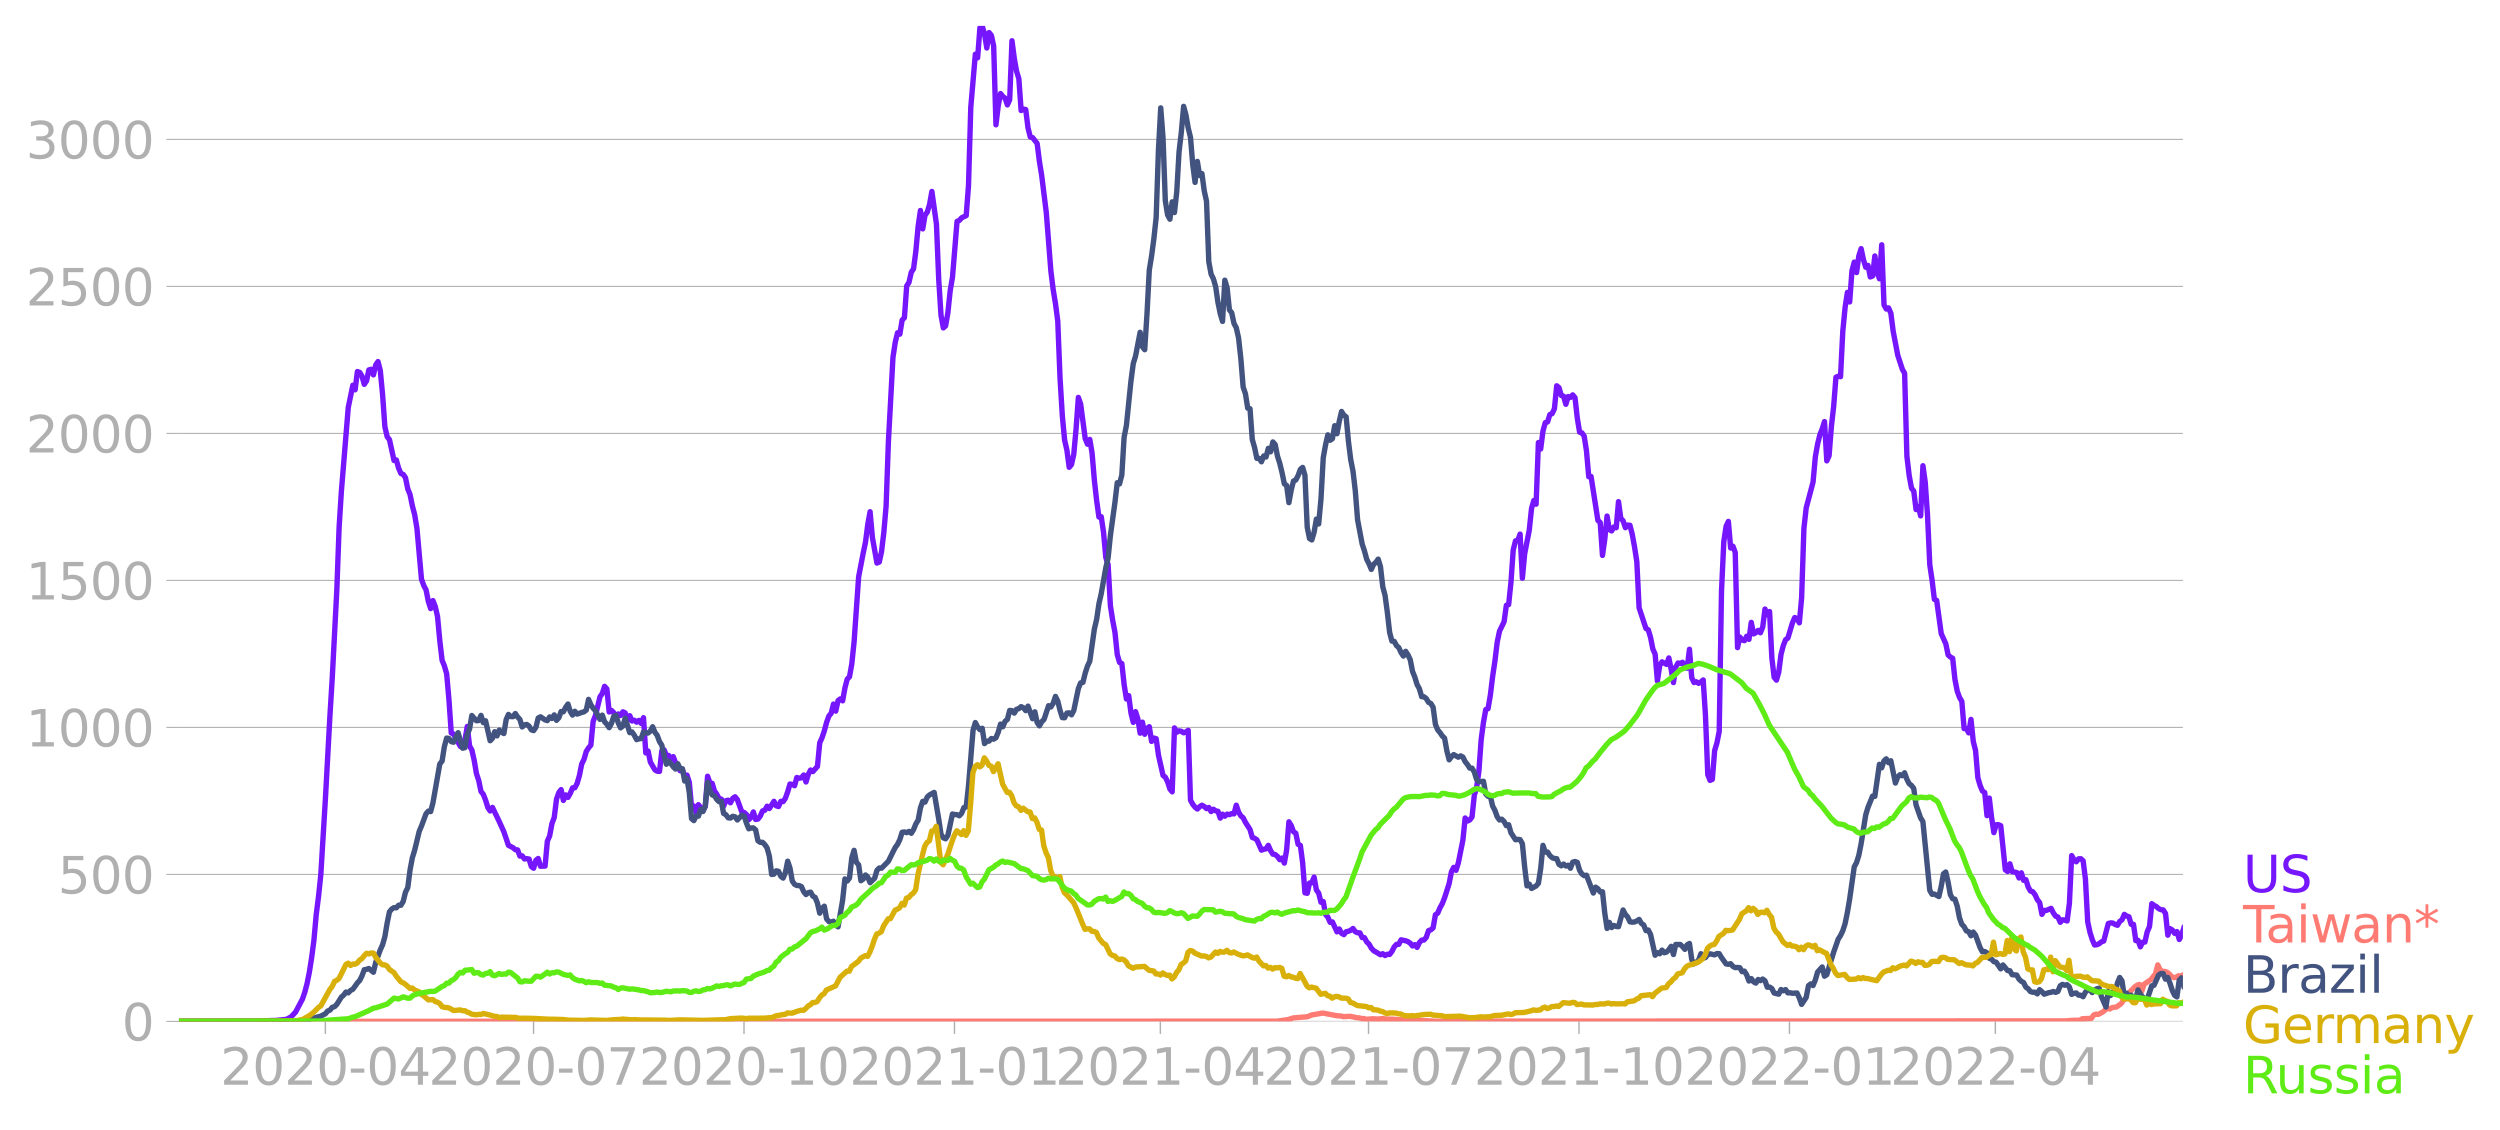 <svg xmlns:xlink="http://www.w3.org/1999/xlink" width="928.157" height="419.389" viewBox="0 0 696.117 314.542" xmlns="http://www.w3.org/2000/svg"><defs><style>*{stroke-linejoin:round;stroke-linecap:butt}</style></defs><g id="figure_1"><path d="M0 314.542h696.117V0H0v314.542z" style="fill:none" id="patch_1"/><g id="axes_1"><path d="M49.83 284.4h558V7.2h-558v277.2z" style="fill:none" id="patch_2"/><g id="matplotlib.axis_1"><g id="xtick_1"><g id="line2d_1"><defs><path id="mb2948bbcef" d="M0 0v3.5" style="stroke:#b0b0b0;stroke-width:.4"/></defs><use xlink:href="#mb2948bbcef" x="90.597" y="284.4" style="fill:#b0b0b0;stroke:#b0b0b0;stroke-width:.4"/></g><g style="fill:#b0b0b0" transform="matrix(.14 0 0 -.14 61.35 302.038)" id="text_1"><defs><path id="DejaVuSans-32" d="M1228 531h2203V0H469v531q359 372 979 998 621 627 780 809 303 340 423 576 121 236 121 464 0 372-261 606-261 235-680 235-297 0-627-103-329-103-704-313v638q381 153 712 231 332 78 607 78 725 0 1156-363 431-362 431-968 0-288-108-546-107-257-392-607-78-91-497-524-418-433-1181-1211z" transform="scale(.016)"/><path id="DejaVuSans-30" d="M2034 4250q-487 0-733-480-245-479-245-1442 0-959 245-1439 246-480 733-480 491 0 736 480 246 480 246 1439 0 963-246 1442-245 480-736 480zm0 500q785 0 1199-621 414-620 414-1801 0-1178-414-1799Q2819-91 2034-91q-784 0-1198 620-414 621-414 1799 0 1181 414 1801 414 621 1198 621z" transform="scale(.016)"/><path id="DejaVuSans-2d" d="M313 2009h1684v-512H313v512z" transform="scale(.016)"/><path id="DejaVuSans-34" d="M2419 4116 825 1625h1594v2491zm-166 550h794V1625h666v-525h-666V0h-628v1100H313v609l1940 2957z" transform="scale(.016)"/></defs><use xlink:href="#DejaVuSans-32"/><use xlink:href="#DejaVuSans-30" x="63.623"/><use xlink:href="#DejaVuSans-32" x="127.246"/><use xlink:href="#DejaVuSans-30" x="190.869"/><use xlink:href="#DejaVuSans-2d" x="254.492"/><use xlink:href="#DejaVuSans-30" x="290.576"/><use xlink:href="#DejaVuSans-34" x="354.199"/></g></g><g id="xtick_2"><use xlink:href="#mb2948bbcef" x="148.563" y="284.4" style="fill:#b0b0b0;stroke:#b0b0b0;stroke-width:.4" id="line2d_2"/><g style="fill:#b0b0b0" transform="matrix(.14 0 0 -.14 119.315 302.038)" id="text_2"><defs><path id="DejaVuSans-37" d="M525 4666h3000v-269L1831 0h-659l1594 4134H525v532z" transform="scale(.016)"/></defs><use xlink:href="#DejaVuSans-32"/><use xlink:href="#DejaVuSans-30" x="63.623"/><use xlink:href="#DejaVuSans-32" x="127.246"/><use xlink:href="#DejaVuSans-30" x="190.869"/><use xlink:href="#DejaVuSans-2d" x="254.492"/><use xlink:href="#DejaVuSans-30" x="290.576"/><use xlink:href="#DejaVuSans-37" x="354.199"/></g></g><g id="xtick_3"><use xlink:href="#mb2948bbcef" x="207.166" y="284.4" style="fill:#b0b0b0;stroke:#b0b0b0;stroke-width:.4" id="line2d_3"/><g style="fill:#b0b0b0" transform="matrix(.14 0 0 -.14 177.918 302.038)" id="text_3"><defs><path id="DejaVuSans-31" d="M794 531h1031v3560L703 3866v575l1116 225h631V531h1031V0H794v531z" transform="scale(.016)"/></defs><use xlink:href="#DejaVuSans-32"/><use xlink:href="#DejaVuSans-30" x="63.623"/><use xlink:href="#DejaVuSans-32" x="127.246"/><use xlink:href="#DejaVuSans-30" x="190.869"/><use xlink:href="#DejaVuSans-2d" x="254.492"/><use xlink:href="#DejaVuSans-31" x="290.576"/><use xlink:href="#DejaVuSans-30" x="354.199"/></g></g><g id="xtick_4"><use xlink:href="#mb2948bbcef" x="265.768" y="284.4" style="fill:#b0b0b0;stroke:#b0b0b0;stroke-width:.4" id="line2d_4"/><g style="fill:#b0b0b0" transform="matrix(.14 0 0 -.14 236.52 302.038)" id="text_4"><use xlink:href="#DejaVuSans-32"/><use xlink:href="#DejaVuSans-30" x="63.623"/><use xlink:href="#DejaVuSans-32" x="127.246"/><use xlink:href="#DejaVuSans-31" x="190.869"/><use xlink:href="#DejaVuSans-2d" x="254.492"/><use xlink:href="#DejaVuSans-30" x="290.576"/><use xlink:href="#DejaVuSans-31" x="354.199"/></g></g><g id="xtick_5"><use xlink:href="#mb2948bbcef" x="323.097" y="284.4" style="fill:#b0b0b0;stroke:#b0b0b0;stroke-width:.4" id="line2d_5"/><g style="fill:#b0b0b0" transform="matrix(.14 0 0 -.14 293.85 302.038)" id="text_5"><use xlink:href="#DejaVuSans-32"/><use xlink:href="#DejaVuSans-30" x="63.623"/><use xlink:href="#DejaVuSans-32" x="127.246"/><use xlink:href="#DejaVuSans-31" x="190.869"/><use xlink:href="#DejaVuSans-2d" x="254.492"/><use xlink:href="#DejaVuSans-30" x="290.576"/><use xlink:href="#DejaVuSans-34" x="354.199"/></g></g><g id="xtick_6"><use xlink:href="#mb2948bbcef" x="381.063" y="284.4" style="fill:#b0b0b0;stroke:#b0b0b0;stroke-width:.4" id="line2d_6"/><g style="fill:#b0b0b0" transform="matrix(.14 0 0 -.14 351.815 302.038)" id="text_6"><use xlink:href="#DejaVuSans-32"/><use xlink:href="#DejaVuSans-30" x="63.623"/><use xlink:href="#DejaVuSans-32" x="127.246"/><use xlink:href="#DejaVuSans-31" x="190.869"/><use xlink:href="#DejaVuSans-2d" x="254.492"/><use xlink:href="#DejaVuSans-30" x="290.576"/><use xlink:href="#DejaVuSans-37" x="354.199"/></g></g><g id="xtick_7"><use xlink:href="#mb2948bbcef" x="439.666" y="284.4" style="fill:#b0b0b0;stroke:#b0b0b0;stroke-width:.4" id="line2d_7"/><g style="fill:#b0b0b0" transform="matrix(.14 0 0 -.14 410.418 302.038)" id="text_7"><use xlink:href="#DejaVuSans-32"/><use xlink:href="#DejaVuSans-30" x="63.623"/><use xlink:href="#DejaVuSans-32" x="127.246"/><use xlink:href="#DejaVuSans-31" x="190.869"/><use xlink:href="#DejaVuSans-2d" x="254.492"/><use xlink:href="#DejaVuSans-31" x="290.576"/><use xlink:href="#DejaVuSans-30" x="354.199"/></g></g><g id="xtick_8"><use xlink:href="#mb2948bbcef" x="498.268" y="284.4" style="fill:#b0b0b0;stroke:#b0b0b0;stroke-width:.4" id="line2d_8"/><g style="fill:#b0b0b0" transform="matrix(.14 0 0 -.14 469.02 302.038)" id="text_8"><use xlink:href="#DejaVuSans-32"/><use xlink:href="#DejaVuSans-30" x="63.623"/><use xlink:href="#DejaVuSans-32" x="127.246"/><use xlink:href="#DejaVuSans-32" x="190.869"/><use xlink:href="#DejaVuSans-2d" x="254.492"/><use xlink:href="#DejaVuSans-30" x="290.576"/><use xlink:href="#DejaVuSans-31" x="354.199"/></g></g><g id="xtick_9"><use xlink:href="#mb2948bbcef" x="555.597" y="284.4" style="fill:#b0b0b0;stroke:#b0b0b0;stroke-width:.4" id="line2d_9"/><g style="fill:#b0b0b0" transform="matrix(.14 0 0 -.14 526.35 302.038)" id="text_9"><use xlink:href="#DejaVuSans-32"/><use xlink:href="#DejaVuSans-30" x="63.623"/><use xlink:href="#DejaVuSans-32" x="127.246"/><use xlink:href="#DejaVuSans-32" x="190.869"/><use xlink:href="#DejaVuSans-2d" x="254.492"/><use xlink:href="#DejaVuSans-30" x="290.576"/><use xlink:href="#DejaVuSans-34" x="354.199"/></g></g></g><g id="matplotlib.axis_2"><g id="ytick_1"><path d="M49.83 284.4h558" clip-path="url(#pdf6ddac662)" style="fill:none;stroke:#b0b0b0;stroke-width:.3;stroke-linecap:square" id="line2d_10"/><g id="line2d_11"><defs><path id="ma034b3bd91" d="M0 0h-3.5" style="stroke:#b0b0b0;stroke-width:.3"/></defs><use xlink:href="#ma034b3bd91" x="49.83" y="284.4" style="fill:#b0b0b0;stroke:#b0b0b0;stroke-width:.3"/></g><use xlink:href="#DejaVuSans-30" style="fill:#b0b0b0" transform="matrix(.14 0 0 -.14 33.922 289.719)" id="text_10"/></g><g id="ytick_2"><path d="M49.83 243.468h558" clip-path="url(#pdf6ddac662)" style="fill:none;stroke:#b0b0b0;stroke-width:.3;stroke-linecap:square" id="line2d_12"/><use xlink:href="#ma034b3bd91" x="49.83" y="243.468" style="fill:#b0b0b0;stroke:#b0b0b0;stroke-width:.3" id="line2d_13"/><g style="fill:#b0b0b0" transform="matrix(.14 0 0 -.14 16.108 248.787)" id="text_11"><defs><path id="DejaVuSans-35" d="M691 4666h2478v-532H1269V2991q137 47 274 70 138 23 276 23 781 0 1237-428 457-428 457-1159 0-753-469-1171Q2575-91 1722-91q-294 0-599 50Q819 9 494 109v635q281-153 581-228t634-75q541 0 856 284 316 284 316 772 0 487-316 771-315 285-856 285-253 0-505-56-251-56-513-175v2344z" transform="scale(.016)"/></defs><use xlink:href="#DejaVuSans-35"/><use xlink:href="#DejaVuSans-30" x="63.623"/><use xlink:href="#DejaVuSans-30" x="127.246"/></g></g><g id="ytick_3"><path d="M49.83 202.537h558" clip-path="url(#pdf6ddac662)" style="fill:none;stroke:#b0b0b0;stroke-width:.3;stroke-linecap:square" id="line2d_14"/><use xlink:href="#ma034b3bd91" x="49.83" y="202.537" style="fill:#b0b0b0;stroke:#b0b0b0;stroke-width:.3" id="line2d_15"/><g style="fill:#b0b0b0" transform="matrix(.14 0 0 -.14 7.2 207.856)" id="text_12"><use xlink:href="#DejaVuSans-31"/><use xlink:href="#DejaVuSans-30" x="63.623"/><use xlink:href="#DejaVuSans-30" x="127.246"/><use xlink:href="#DejaVuSans-30" x="190.869"/></g></g><g id="ytick_4"><path d="M49.83 161.605h558" clip-path="url(#pdf6ddac662)" style="fill:none;stroke:#b0b0b0;stroke-width:.3;stroke-linecap:square" id="line2d_16"/><use xlink:href="#ma034b3bd91" x="49.83" y="161.605" style="fill:#b0b0b0;stroke:#b0b0b0;stroke-width:.3" id="line2d_17"/><g style="fill:#b0b0b0" transform="matrix(.14 0 0 -.14 7.2 166.924)" id="text_13"><use xlink:href="#DejaVuSans-31"/><use xlink:href="#DejaVuSans-35" x="63.623"/><use xlink:href="#DejaVuSans-30" x="127.246"/><use xlink:href="#DejaVuSans-30" x="190.869"/></g></g><g id="ytick_5"><path d="M49.83 120.674h558" clip-path="url(#pdf6ddac662)" style="fill:none;stroke:#b0b0b0;stroke-width:.3;stroke-linecap:square" id="line2d_18"/><use xlink:href="#ma034b3bd91" x="49.83" y="120.674" style="fill:#b0b0b0;stroke:#b0b0b0;stroke-width:.3" id="line2d_19"/><g style="fill:#b0b0b0" transform="matrix(.14 0 0 -.14 7.2 125.993)" id="text_14"><use xlink:href="#DejaVuSans-32"/><use xlink:href="#DejaVuSans-30" x="63.623"/><use xlink:href="#DejaVuSans-30" x="127.246"/><use xlink:href="#DejaVuSans-30" x="190.869"/></g></g><g id="ytick_6"><path d="M49.83 79.742h558" clip-path="url(#pdf6ddac662)" style="fill:none;stroke:#b0b0b0;stroke-width:.3;stroke-linecap:square" id="line2d_20"/><use xlink:href="#ma034b3bd91" x="49.83" y="79.742" style="fill:#b0b0b0;stroke:#b0b0b0;stroke-width:.3" id="line2d_21"/><g style="fill:#b0b0b0" transform="matrix(.14 0 0 -.14 7.2 85.061)" id="text_15"><use xlink:href="#DejaVuSans-32"/><use xlink:href="#DejaVuSans-35" x="63.623"/><use xlink:href="#DejaVuSans-30" x="127.246"/><use xlink:href="#DejaVuSans-30" x="190.869"/></g></g><g id="ytick_7"><path d="M49.83 38.81h558" clip-path="url(#pdf6ddac662)" style="fill:none;stroke:#b0b0b0;stroke-width:.3;stroke-linecap:square" id="line2d_22"/><use xlink:href="#ma034b3bd91" x="49.83" y="38.811" style="fill:#b0b0b0;stroke:#b0b0b0;stroke-width:.3" id="line2d_23"/><g style="fill:#b0b0b0" transform="matrix(.14 0 0 -.14 7.2 44.13)" id="text_16"><defs><path id="DejaVuSans-33" d="M2597 2516q453-97 707-404 255-306 255-756 0-690-475-1069Q2609-91 1734-91q-293 0-604 58T488 141v609q262-153 574-231 313-78 654-78 593 0 904 234t311 681q0 413-289 645-289 233-804 233h-544v519h569q465 0 712 186t247 536q0 359-255 551-254 193-729 193-260 0-557-57-297-56-653-174v562q360 100 674 150t592 50q719 0 1137-327 419-326 419-882 0-388-222-655t-631-370z" transform="scale(.016)"/></defs><use xlink:href="#DejaVuSans-33"/><use xlink:href="#DejaVuSans-30" x="63.623"/><use xlink:href="#DejaVuSans-30" x="127.246"/><use xlink:href="#DejaVuSans-30" x="190.869"/></g></g></g><path d="m49.83 284.4 22.295-.082 3.184-.152 1.274-.012 1.274-.117 1.911-.21 1.274-.667 1.274-1.368 1.911-3.625.637-1.871.637-2.41.637-3.192.637-4.035.637-4.865.637-7.134.637-4.993.637-6.082 1.274-21.038 1.274-23.355.637-10.385 1.274-24.453.637-17.507.637-10.093 1.911-23.296 1.274-6.186.637 1.263.637-5.076.637.246.637 1.029.637 2.28.637-.97.637-3.04.637-.165.637 1.544.637-2.772.637-.923.637 2.514.637 6.713.637 8.923.637 2.76.637.83 1.274 5.8.637-.151.637 2.28.637 1.485.637.258.637.912.637 3.122.637 1.58.637 3.145.637 2.432.637 3.79 1.274 14.209.637 1.766.637 1.204.637 3.228.636 1.976.637-2.222.637 1.65.637 2.724.637 6.806.637 5.438.637 1.544.637 2.222.637 7.25.637 9.205.637.327 1.911 3.45.637.21.637-2.058.637-3.719.637 5.427.637 1.11.637 2.82.637 3.73.637 1.941.637 3.076.637.772.637 1.637.637 2.07.637.935.637-.982 1.911 3.976 1.274 2.819 1.274 3.765 1.274.655.637.55.637.07.637 1.72.637-.07.637.865.637-.082.637.105.637 2.105.637.456.637-2.222.637-.491.637 2.152 1.274-.035.637-6.959.637-1.45.637-3.426.637-1.708.637-5.099.637-1.824.637-.83.637 3.005.637-1.532.637.69.637-1.111.637-1.532.637-.035.637-1.205.637-2.21.637-3.193.637-1.286.637-2.234.637-.982.637-.748.637-6.643.637-1.59 1.273-5.24.637-.924.637-1.988.637.725.637 6.409.637-.421.637.608.637 1.696.637-1.322.637.421.637-1.017.637.304.637 2.105.637-1.333.637 1.473.637-.21.637.538.637-.491.637.83.637-1.579.637 9.8.637-.514.637 3.064 1.274 2.187.637.362.637.047.637-5.707.637-.292.637 1.555.637.012.637 1.029.637-.702.637 1.684.637 1.263.637.97.637-.303.637 1.918.637-.386.637 1.965.637 7.005.637-.363.637 1.778.637-2.152 1.274 1.625.637-1.122.637-8.42.637 1.824.637.152.637 2.117.637.889.637 1.227.637.164.637 1.942.637-1.497.637-.152.637.713.637-1.228.637-.433.637.772 1.274 3.544.637.058.637.573.637 1.439.637-.679.637-1.485.637 2.093.637-.116.637-.82.637-1.438.636-.198.637-1.111.637.631 1.274-2 .637 1.252.637.198.637-1.438.637.059.637-.936.637-1.79.637-2.163.637.105.637.363.637-2.28.637.198.637-.128.637-.76.637 1.93.637-2.13.637-1.192.637.432 1.274-1.438.637-6.56.637-1.427.637-1.895.637-2.374.637-1.778.637-.76.637-2.56.637 1.952.637-2.912.637-.491.637.538.637-3.555.637-2.48.637-.655.637-3.555.637-6.104 1.274-18.186 1.274-6.619.637-3.017.637-4.994.637-3.485.637 7.134 1.274 7.157.637-.28.637-2.877.637-5.345.637-7.344.637-17.928 1.274-23.53.637-4.187.637-2.631.637.386.637-3.918.637-.666.637-8.853.637-.983.637-2.818.637-.97.637-4.913.637-6.934.637-4.386.637 5.122.637-3.789.637-.889.637-2.163.636-3.579 1.274 9.11.637 15.46.637 9.93.637 3.496.637-.573.637-3.683.637-6.093.637-3.731 1.274-15.577.637-.27.637-.724 1.274-.62.637-8.303.637-21.835 1.274-14.805.637.994.637-8.373.637-.515.637 2.292.637 3.871.637-4.292.637.795.637 2.96.637 21.927.637-5.333.637-3.368.637.807.637.48.637 1.87.637-1.426.637-16.431.637 4.865.637 3.613.637 2.082.637 8.865.637-.398.637.129.637 5.098.637 2.55.637.164 1.274 1.625.637 5.04.637 3.977 1.274 10.28 1.274 16.243.637 5.134.637 3.883.637 4.853.637 15.94.637 10.479.637 6.783.637 2.783.637 4.783.637-.76.637-2.853.637-7.029.637-8.818.637 1.825 1.274 9.636.637 1.567.637-1.333.637 3.812.637 7.579.637 5.683.636 4.538.637-.094.637 4.339.637 7.005.637 1.977.637 11.437.637 4.105.637 3.356.637 6.152.637 2.198.637.316.637 5.847.637 4.023.637-.924.637 4.83.637 2.608.637-2.982.637 2 .637 3.988.637-3.064.637 3.368.637-1.66.637-.445.637 4.093.637-.936.637.176.637 4.572 1.274 5.66.637.492.637 1.286.637 2 .637.784.637-17.788.637 1.205.637-.386.637.128.637.41.637-.234.637-.456.637 19.448.637 1.17.637.783.637.514.637-.654.637-.41.637.363.637.585.637-.316.637 1.134.637-.643.637.456.637.117.637 1.895.637-1.088.637.561.637-.584.637.152.637-.304.637.081.637-2.409.637 1.907.637 1.064.637.526.637 1.275 1.274 1.988.637 2.222.637.234.637.409 1.274 2.889.637-.246.636-.117.637-.97.637 1.473.637.982.637.106.637.526.637.9.637-.456.637 1.404.637-3.66.637-7.836.637 1.04.637 1.72.637.42.637 3.076.637.316.637 4.865.637 8.338.637.13.637-2.854.637-.082.637-1.567.637 3.578.637.866.637 2.56.637-.198.637 3.602.637.725.637 1.45.637-.117 1.274 2.772.637-.795.637 1.192.637.375.637-.807.637-.129.637-.269.637-.503.637.912.637.281.637.024.637 1.31.637.034.637 1.182.637.608.637 1.122.637.69 1.91 1.146.638-.28.637.503.637-.363.637.059.637-.83.637-1.264.637-.713.637-.012.637-1.251 1.274.269.637.234.637.42.637.784.637-.374.637.772.637-1.345.637-.667.637-.035.637-.736.637-1.883.637-.222.636-.538.637-3.65.637-.455.637-1.497.637-1.146.637-1.614 1.274-3.976.637-3.275.637-1.24.637.82.637-2.024 1.274-6.327.637-6.222.637.854.637-.292.637-.842.637-6.046.637-2.082.637-4.596.637-8.818.637-4.818.637-3.544.637-.257.637-3.719.637-5.227.637-4.292.637-5.263.637-3.064 1.274-2.631.637-4.573.637-.21.637-6.093.637-9.122.637-2.526.637-.117.637-1.766.637 12.268.637-6.807 1.274-6.514.637-6.08.637-2.223.637 1.03.637-17.157.637 1.778.637-4.994.637-2.327.637-.21.637-2.047.637-.27.637-1.344.637-6.397.637.514.637 2.176.637.198.637 2.257.637-2.151.637.245.637-.713.637.795.637 5.707.637 3.883.637.187.637.9.637 4.117.637 7.204.637-.082 1.91 12.244.637.573.637 9.17.637-4.492.637-6.455.637 3.742.637.386.637-1.1.637.211.637-7.262.637 4.666.637.655.637 1.93.637-.737.637.07.637 2.503.637 3.496.637 4.14.637 12.853 1.911 5.742.637.374.637 2.129.637 3.216.637 1.426.637 7.485.637-4.304.637-1.029 1.274.702.637-1.79.637 3.135.637 3.719.637-4.292.637-1.158.637.105.637-.304.637 1.474.637.163.637-5.262.637 7.952.637 1.31.637-.21.637.432.637-.374.637-.561.637 9.928.637 16.432.637 1.602.637-.293.637-7.999.637-2.14.637-3.204.637-39.06.637-13.765.637-4.292.637-1.357.637 7.403.637-.491.637 1.742.637 26.489.637-2.947.637.83.637.175.637-1.216.637.854.637-4.725.637 3.204.637-.339.637-.62.637.644.637-1.59.637-5.006.636 1.59.637-.9.637 12.91.637 5.392.637.795.637-2.198.637-4.959.637-2.467.637-1.626.637-.456 1.274-4.257.637-1.462.637.28.637 1.182.637-6.911.637-19.355.637-5.707 1.911-7.216.637-7.04.637-3.59.637-2.562.637-1.613.637-2.035.637 10.934.637-1.415.637-8.116.637-5.613.637-8.14.637-.28.637.128.637-12.712.637-6.56.637-4.2.637 2.655.637-8.7.637-2.386.637 2.9.637-4.631.637-2.011.637 3.017.637 2.152.637-.515.637 3.216.637-.257.637-5.579.637 4.585.637 1.766.637-9.461.637 16.758.637 1.123.637-.304.637 1.508.637 4.994 1.274 6.654 1.274 3.906.637 1.135.637 23.097.637 5.391.637 3.485.637.83.637 5.134.637-.807.637 2.573.637-13.963.637 4.55.637 9.168.637 13.87.637 4.28.636 5.321.637.292 1.274 9.263 1.274 2.83.637 3.099.637.585.637.362.637 5.918.637 3.24.637 1.742.637 1.099.637 7.566h.637l.637 1.193.637-3.742.637 6.14.637 2.526.637 7.555.637 2.198.637 1.52.637.421.637 6.433.637-4.877.637 5.391.637 4.21.637-2.187.637-.011.637.269 1.274 12.29.637.469.637-2.129.637 2.164 1.274.257.637 1.509.637-1.427.637 2.081.637-.163.637 2.035.637 1.11.637.2.637.841.637 1.369.637.807.637 3.274.637-1.087.637-.012 1.274-.561.637 1.286.637.889.637.234.637 1.473.637-.702.637.094.637.234.637-4.888.637-13.31.637 1.112.637.608.637-.819.637-.035.637.585.637 5.076.637 11.917.637 2.947.637 2.023.637 1.473.637-.082.637-.269.636-.526.637-.234 1.274-4.865.637-.175.637.047.637.397.637.222.637-1.087.637-.445.637-1.508.637.456.637.21.637 2.105h.637l.637 4.526.637-.07.637 1.813.637-1.275.637-.058.637-2.866.637-1.438.637-6.374.637.48.637.327.637.573.637.281.637.082.637.994.637 6.023.637-1.813.637.398.637.912.637-.491.637 2.198.637-1.17.637-2.08h0" clip-path="url(#pdf6ddac662)" style="fill:none;stroke:#7516fd;stroke-width:1.5;stroke-linecap:square" id="line2d_24"/><path d="m49.83 284.4 305.753-.058 3.185-.457 1.274-.444 3.822-.316.637-.187.637-.304 3.185-.55 3.822.726 1.274.105.637.175 1.911-.105 1.91.42.638.024.637.2.637-.024.637.222 1.91-.164 1.275.105 1.274-.152 1.274.152 1.274.024h.637l1.274.164.637-.035 1.274.152 4.459.07 4.458.245 8.281-.28 1.274.152 1.911.082 1.274-.036 7.007.024 155.425-.07 1.274-.129 2.548-.058.637-.41 2.548-.105.637-.947.637-.222.637.07 1.273-.69 1.274-1.065.637.258.637-.398 1.274-.175 1.274-.936.637-.9.637-1.217 2.548-2.56.637-.469.637-.187.637 1.907.637-1.953 1.274-.89.637-.432 1.274-1.614.637-2.467.637 1.321.637.491.637.012.637.187.637.503.637.69.637.35.637-.104.637-.41.637.094.637-.328h0" clip-path="url(#pdf6ddac662)" style="fill:none;stroke:#fe7b74;stroke-width:1.5;stroke-linecap:square" id="line2d_25"/><path d="m49.83 284.4 32.486-.07 2.548-.328 3.185-.725 1.274-.339 1.274-.655.637-.772.637-.233.637-.784.637-.187.637-.643 1.274-2.035.637-.55.637-.842.637.222.637-.678.637-.316 1.274-1.79.637-.666.637-1.286.637-1.708.637-.105.637-.234 1.274 1.041.637-2.771 1.274-3.462.637-1.415.637-2.246.637-3.812.637-3.1.637-.794.637-.386.637.046.637-.713.637.012.637-1.064.637-2.573.637-1.275.637-4.923.637-3.392.637-2.07 1.274-5.274.637-1.509 1.274-3.426.637-.714.636.129.637-2.398 1.911-10.864.637-.795.637-4.047.637-2.362.637.094.637.888.637.176 1.274-2.655 1.274 4.316.637-.164.637-3.637.637-1.556.637-3.742 1.274 1.45.637-.058.637-1.427.637 2.011.637-.514 1.274 5.555.637-.655.637-1.848.637 1.158.637-1.626.637.62.637.34.637-3.848.637-1.462.637.596.637.024.637-.866.637.948.637.69.637 2.093.637-.573.637-.129.637.468.637 1.04.637.211.637-.923.637-2.573.637-.34 1.274.854.637.2.637-1.018.637.432.637-.994.637 1.497.637-.69.637-1.754.637.07.637-1.251.637-.9.637 2.046.637 1.03.637-1.065.637.783 1.274-.456.637-.163.637-.492.637-2.982.637 1.485.637.971.637.69 1.273 2.433.637-1.193.637 1.848.637.666.637.97.637-1.169.637-1.953.637-.28.637 2.128.637 1.333.637-.526.637-2.187 1.274 4.046.637-.187.637.913.637 1.216.637-.21.637-.083.637-1.847.637.245.637.059.637-.515.637-1.228.637 1.544.637.854.637 1.742.637.983.637 2.947.637 2.362.637-.807.637.631.637.89.637.62.637-1.463.637 1.38h.637l.637 3.427.637-.667.637 3.824.637 7.31.637.55.637-1.252.637.012.637-1.907.637.62.637-1.614.637-6.514.637 2.28.637 1.229.637.234.637 1.005.637.632.637-.094.637 3.368.637.351.637.866.637.07.637-.48.637.14.637.878 1.274-1.333.637.257.637 1.965.637 1.567.637-.223.637-.023.637.561.637 3.006.637.444h.637l.636.632.637.935.637 2.328.637 5.052.637-.082.637-.924.637.129.637 1.391.637.503.637-1.543.637-3.158.637 1.883.637 3.614.637.935.637.328.637.023.637.28.637 1.427.637.784.637-.538.637-.117.637 1.111.637.35.637 1.603.637 2.783.637-1.333.637-.608.637 3.532.637.748.637.152.637-.245.637 1.052.637.515 1.274-7.426.637-5.918.637.585.637-.83.637-5.614.637-2.105.637 3.31.637.736.637 4.41.637-.445.637-1.146.637.596.637 1.532 1.274-1.24.637-2.186.637-.643.637.046 1.91-1.93 1.275-2.596.637-1.25.637-.866.637-1.322.637-2.035.637-.093.637.199.637-.351.637.526.637-1.03.637-1.59.637-1.029.637-3.415.637-1.824.637.21.637-1.45.637-.56 1.273-.69 1.274 7.437.637 4.245.637.96.637.268.637-.959 1.274-5.94.637.151.637.035.637.304.637-.69.637-1.602.637-.164.637-5.87 1.274-15.53.637-2.094.637 1.24.637.736.637-.386.637 4.257.637-.631.637-.059.637-.713.637.175.637-.41.637-1.531.637-2.257.637.748.637-1.532.637-.514.637-2.503.637.058.637.69.637-1.064.637-.187.637-.55.637.316.637.784.637-1.24 1.274 3.497.637-1.918.637 2.982.637.924.637-1.146.637-.632 1.274-3.836.637.363.637-1.03.637-1.917.637 1.286.637 2.608.637 2.012.637.035.637-1.298.637-.07.637.55.637-1.17 1.274-6.128.637-1.59.637-.141.637-2.585.637-1.953.637-1.368 1.274-8.935.637-2.725.636-4.338.637-2.784 1.274-7.239.637-2.69.637-6.233 1.274-9.297.637-5.45.637.328.637-2.48.637-10.513.637-3.275 1.274-12.431.637-4.818.637-2.07 1.274-6.62.637 4.023.637.819.637-9.987.637-12.174.637-3.918.637-4.795.637-5.941.637-18.805.637-11.707.637 8.292.637 17.542.637 3.976.637 1.182.637-4.83.637 2.97.637-5.765.637-11.122.637-5.485.637-7.192.637 2.35.637 3.637.637 2.643.637 7.684.637 4.853.637-5.835.637 3.917.637-.526.637 4.795.637 2.9.637 16.84.637 3.45.637 1.299.637 2.198.637 4.397.637 3.111.637 2.164.637-11.473.637 2.117.637 6.151.637.796.637 2.982.637 1.193.637 2.818.637 5.8.637 7.895.637 1.847.637 4.023.637.164.637 8.584.637 2.222.637 3.029.637-.012.637.948.637-1.626.636.304.637-2.41.637.948.637-2.736.637.713.637 3.216.637 2.012.637 2.607.637 3.123.637.433.637 4.794.637-3.508.637-2.514.637-.281.637-1.216.637-1.754.637-.527.637 2.187.637 14.443.637 3.17.637.385.637-2.14.637-3.672.637 1.357.637-6.912.637-11.53.637-3.556.637-2.807.637 1.509.637-.433.637-3.625.637 2.233.637-3.496.637-2.702.637 1.041.637.456.637 6.806.637 5.111.637 3.228.637 5.473.637 8.046 1.274 6.748.637 1.93.637 2.35.637 1.24.637 1.543.637-1.391.637-.585.637-.877.637 2.093.637 5.602.637 2.397.637 4.725.637 5.59.637 2.41.637.081.637 1.17.637.573.637 1.38.637.97.637-1.321.637.982.637 1.333.637 3.275.637 1.59.637 2.082.637 1.146.637 2.222.637.023.637.503.637 1.053.637.316.636 1.052.637 4.748.637 1.544.637.748.637.948.637.608.637 3.52.637 2.514.637-.865.637-.585 1.274.725.637-.362.637.315.637 1.287.637.783.637 1.018h.637l.637 1.1.637 2.034.637.643 1.274-.105.637 3.52.637.655.637-.035.637 2.748.637 1.205.637 1.777.637.89.637-.211.637.643.637 1.158.637-.258.637 2.222 1.274 1.953.637-.105.637.082.637 1.146.637 6.479.637 5.24.637-.492.637 1.216 1.274-.69.637-.748.637-4.105.637-6.456.637 1.883.637-.023.637.97.637.597.637.222.637.059.637 1.59.637.398.637-.491.637.538.637-.211.637.83.637-1.684.637-.187.637.246.637 2.222.637 1.006.637.467.637-.117 1.91 4.959.638-1.637.637.444.636.877.637-.035.637 5.953.637 4.257.637-1.684.637 1.438.637-.573.637.269.637.058 1.274-4.642.637 1.24.637.7.637 1.346.637.105.637-.058.637-.281.637-.421.637 1.088.637.456.637 1.567.637-.164.637 1.216 1.274 5.8.637-.713.637.304.637-1.017.637.737.637-.199.637-.655.637-.924.637 2.269.637-2.795 1.274.012.637.584.637.76.637-1.262.637-.375.637 4.48.637 1.169.637-.363.637-.655.637-1.777.637 1.24.637-.188.637-.783.637-.234 1.274.28.637-.362.637.035.637 1.076 1.274 1.778.637.105.637-.164.637.76.637.328.637-.047.637.07.637 1.088.637-.129.637 1.018.637 1.73.637-.678.637.9.637.351.637-.994.637.316.637-.444.637.49.636 1.778.637-.035.637.41.637 1.251 1.274.316.637-1.287.637.34.637-.328.637.912.637-.023.637.14 1.274-.082.637 1.369.637 1.8 1.274-1.929.637-3.275.637-.502.637.467.637-1.567.637-2.21 1.274-1.403.637 2.572.637-.42 1.911-6.246 1.274-3.648.637-.994.637-1.345.637-1.965.637-3.11.637-3.766 1.274-8.947.637-1.181.637-2.023.637-3.205 1.274-7.999.637-2.152 1.274-3.145.637.081 1.274-8.923.637.971.637-1.93.637-.573.637 1.076.637-.538 1.274 6.198.637-1.672.637-.643.637.28.637-.818.637 1.778.637 1.263.637.48.637.83.637 4.572 1.274 3.637.637 1.018 1.91 19.144.638 1.11.636-.07 1.274.702.637-2.806.637-3.52.637-.503.637 2.748.637 3.543.637 1.135.637.14.637 1.93.637 3.274.637 1.766.637.678.637 1.17.637.222.637 1.146.637-1.04.637.841 1.274 3.485.637 1.17.637-.082.637.374.637 1.509.637.234.637.713.637.14 1.274 1.86.637-1.076 1.274 1.544.637.058.637 1.1 1.274.105.637 1.134.637.597.637.362.637 1.275.637.444.637.784.637.187.637-.012.637.468.637-1.17.637.55.637.702 1.274-.421.637-.105.637-.223.637.246.637-.257.637-1.567.637-.398.637.234.637-.152.637.608.637 2.082.637-.27.637-.116.637.608.637.035.637.398.637-1.24.637-.725.637.152.637.666.637-.666.637-.386.637-.164.636 2.316 1.274 2.923.637-4.303.637 1.1.637-1.03.637.34.637-2.784.637-1.544.637.947.637 4.292.637-.865.637.842.637-.304.637.912.637.082.637-2.456.637 1.146 1.274 1.567.637-.082 1.274-3.754.637-.163 1.274-2.842.637-.421h.637l.637 1.555.637-.468.637 1.673.637 1.988.637 1.333.637.421.637-4.655.637-.643.637 2.328h0" clip-path="url(#pdf6ddac662)" style="fill:none;stroke:#42537f;stroke-width:1.5;stroke-linecap:square" id="line2d_26"/><path d="m49.83 284.4 29.301-.094 1.274-.023 1.911-.058 1.911-.328 1.911-1.1 1.274-.993 1.274-1.31.637-.41 2.548-4.619.637-.807.637-1.403.637-.304.637-.526 1.911-3.883.637-.35.637.642.637-.397.637.035.637-.363.637-.807.637-.386.637-.83.637-.643.637.187.637-.28.637.046.637 1.17 1.274 1.578.637.515h.637l.637.362.637.924 1.274.89.637.993 1.274 1.556.637.28.637.433 1.274 1.123.637-.106.637.562 1.274.514.637.749.637.397 1.274 1.076 1.273-.07.637.515.637.21.637.374.637.866.637.175 1.274.152 1.274.737 1.911-.164.637.234.637-.011.637.397.637.21.637.375 1.274.152.637-.129.637.059.637-.304 1.911.456 1.274.362.637.024.637.327.637-.14 3.822.07 1.274.28.637-.058 1.274.012 1.91.047 4.46.234h1.274l2.548.081 1.274.164 4.459.082 1.91-.129 4.46.129 1.91-.199 1.911-.082.637-.093 2.548.222.637-.07 1.274.082 7.644.082.637.07 3.185-.164 6.37.14 6.37-.198 1.274-.281 3.185-.164 1.274.164.637-.117h1.91l2.548-.023 1.274-.117.637-.012 1.274-.515 1.911-.35.637-.07.637-.398 1.274.082 1.274-.48 1.274-.362.637.058.637-.538.637-.69.637-.327.637-.632h.637l.637-.292.637-1.041.637-.772.637-.34.637-1.04 2.548-1.146 1.274-2.42 1.911-1.685.637.012.637-1.322 1.91-1.426.638-.89 1.274-.69.637.211.637-1.228.637-1.614.637-1.94.637-1.463.637-.234.637-.409.637-1.625 1.274-1.954.637-.07 1.274-2.35.637-.258.637-.409.637-1.204.637.456.637-1.942.637-.152.637-.772.637-.48.637-.9.637-4.233 1.274-5.532.637-2.409.637-1.029.637-.444.636-2.702.637-.117.637-1.216 1.274 10.093.637.62 1.274-2.842 1.274-3.848.637-1.649.637-1.123 1.274 1.053.637-1.076.637 1.286.637-1.24.637-7.425.637-8.736.637-1.79.637-.48.637.62.637-.479.637-2.035.637.877.637 1.205.637.234.637 1.508 1.274-2.175 1.274 5.672 1.274 2.304.637-.035.637 1.006.637 1.941.637.842.637.234.637.994.637-.585 1.274.983.637.082.637 1.812.637-.187.637 1.228.637 1.965.637.199.637 4.444.637 1.894.637 1.403.637 3.497.637 1.614.637.152.637.491.637-.55.637 2.96.637 1.543.637.561 1.91 2.199.638 1.322 1.91 4.69.638 1.414.637-.14.637.023.637.667.637.047.637.304.636 1.52 1.274 1.52.637.304 1.274 2.585.637.444.637.14.637.714.637.304.637-.152.637.199.637.596.637 1.1 1.274.678.637-.34 2.548-.175 1.274 1.088 1.274.187.637.819.637-.012.637.316.637-.573.637.432.637.258.637-.082.637 1.052.637-.573.637-1.228.637-.748.637-1.474.637-.42.637-.574.637-2.385.637-.515.637.152.637.573 1.91.83.638-.035.637.129.637.398.637-.21 1.274-1.404.637.374.637-.55.637.222.637-.058.637-.48.637.632.637.117.637-.28 1.274.654 1.274.421.637-.07.637-.199 1.274.725.637.2.637-.328.637 1.099 1.274 1.368.636-.117.637.725.637-.187.637.48.637-.421.637.082.637-.129.637.246.637 2.198.637.164.637-.374.637.397.637.082.637.304.637.082.637-1.403 1.274 2.268.637 1.24.637.48.637-.21 1.274.315 1.274 1.684 1.274-.27.637.656.637.14.637.55.637-.351.637-.129.637.129.637.35 1.274.024.637.187.637 1.006.637.14 1.274.702 2.548.292.637.351.637-.082.637.609 1.274.093.637.304.637.094.637.374.637.234.637-.222 1.91.058.638.234.637-.012.637.363.637.152 1.274.047.637-.094.637.105 2.548-.386 1.91-.093.637.245 2.548.188.637.222 1.911-.035 2.548-.082 2.548.444 1.274-.011 1.911-.258.637.07 1.274-.07h.637l1.274-.362 1.911-.059 1.911-.386.637.187.637-.14.637-.362 2.548-.094 1.91-.456.638-.246.637.152 1.274-.152.637-.561.637-.21.637.409.637-.21.637-.352.637-.011.637-.152.637.14 1.274-1.076 1.274.129.637.035.637-.234.637.047.637.561 1.274-.14.637.222 2.548.047.637-.152.637.011.636-.175 1.274.023.637-.187.637-.047.637.246.637-.117.637.082 1.911-.035.637.058.637-.596 1.911-.28.637-.469.637-.257.637-.69 2.548-.292.637.55.637-.936 1.911-1.45 1.274-.164.637-1.03.637-.49.637-.819.637-.433.637-1.005 1.274-.328.637-1.122.637-.679.637-.339.637-.117 1.91-.69 1.275-.994.637-1.017.637-1.825.637-.643.637-.34.637-.128.637-.924.637-1.298 1.274-.818.637-.877.637.116 1.274-.222 1.91-2.947.638-1.543 1.274-.854.637-.866.637.866.637-.667.637.55.637 1.123.637-.562.637-.035.637.129.636-.667.637 1.135.637.783.637 3.006.637 1.076.637.584 1.274 2.176 1.274 1.04.637-.315.637.49.637.012.637.188.637.795.637-.702.637.69.637-.982.637-.363.637.187.637.398.637-.444.637 1.485.637-.258 1.274.737.637.258 1.274 3.204.637.959.637 1.356.637.655 1.911-.304.637.854.637.538 1.911-.094.637-.386.637.305.637-.351.637.28h.637l1.274.328 1.274.269 1.274-1.754.637-.655 1.274-.503.637.082.637-.772.637.292.637-.269.637-.444 1.274-.316.637.234 1.274-1.345.637.21.637.445.637-.468.637.187.637-.023.637.83.637-.023.637-.28.637-.761.636-.058 1.274.07.637-1.041.637-.152.637.093.637.492 1.911.14 1.274 1.006.637-.223 1.274.597 1.274.082.637.222.637-.702.637-.257 1.274-1.392 1.274-.082.637-.502.637-.223.637-3.461.637 3.52 1.274-.351.637.234.637-.105.637-3.743.637 3.064.637-3.765.637 2.994.637.608.637-3.38.637-.526.637 4.186.637 1.427.637 3.275.637.269.637.023.637 3.298.637.152.637-.164.637-.9.637-2.398.637-.128.637.058.637-3.473.637 4.07.637-3.1 1.274 1.755 1.274.234.637.748.637-2.818.637 4.748h.637l.637-.293 1.274-.058.637.257.637.117.637-.164 1.274 1.053 1.91.128.637.667.637.374.637.152.637.281 1.274.058.637.655.637.187.637.34.637 1.742.637.55 1.274-.094.637.27.637.783.637.058.637-1.04 1.274.093.637.023.637 1.567.637-.631.637.48.637-.176 1.911-.058.637-1.228.637.386.637.198.637 1.018.637.222 1.274.012.637-.877.637.093.637-.292h0" clip-path="url(#pdf6ddac662)" style="fill:none;stroke:#d8b009;stroke-width:1.5;stroke-linecap:square" id="line2d_27"/><path d="m49.83 284.4 39.493-.094 1.911-.222 5.733-.42 1.274-.445.637-.129 3.822-1.696 1.274-.678.637-.093 3.185-1.03 1.91-1.672 1.275.246 1.274-.597 1.274.375.637-.024.637-.596.637-.351 1.274-.351 3.184-.596.637.035.637-.094 1.911-1.286.637-.234.637-.69.637-.012.637-.69.637-.304.637-.55.637-.959.637-.49.637.175.637-.749 1.911-.21.637 1.029.637-.187.637.047.637.514.637.129.637-.456.637-.047.637-.456.637.97.637.176 1.274-.62.637.257.637-.117.637.024.637-.55.637.117 1.274 1.03.637.467.637 1.064.637.059.637-.316 1.274.117.637-.012 1.274-1.368h.637l.637.245 1.274-.877.637-.514.637.503.637-.34.637.024.637-.246.637.047 1.274.632 1.274.292.637-.14.637.771.637.41 1.274.48.637-.106.637.234.637.386.637-.28.637.21 1.91.023.637.222.637-.093.637.596 1.911.21.637.34.637.164.637.49.637-.397.637-.07 1.911.386.637-.094 1.911.281.637.187.637.012 1.274.327.637.28 1.274-.081.637-.129.637.129.637.012 1.274-.363 1.274.164.637-.21 1.274-.06.637.071.637-.129 1.274.106.637.386.637.011.637-.304.637-.152.637.2.637-.095.637-.35.637-.07.637-.34.637.129.637-.187 1.274-.643.637.14.637-.175.637-.059.637-.175.637-.047.637.304 1.274-.526.637.128.637-.023 1.274-.561.637-.924 1.274-.152.637-.644 1.274-.573 1.91-.62.637-.385.637-.094.637-.655.637-.456.637-1.134.637-.374.637-.971 1.274-.994.637-.328.637-.912.637-.058.637-.597.637-.199 2.548-2.058 1.274-1.672.637-.363.637-.128 1.274-.597.637-.491.637.819.637-.21.637-.363.637-.503.637-.187.637-.07.637-.492.637-1.637 1.274-.655.637-.783.637-.527.637-.959 1.274-.584.637-.632.637-.959 2.548-2.327.637-.678 1.274-.83.637-.644.637-.117 1.274-1.848.637-.327.637-.819 1.274.082.637-.97.637.081.637.398.637-.07 1.91-1.556.638.059.637-.14.637-.445.637-.292.637-.012 1.274-.444.637-.456.636.152.637.56.637-.584.637.597.637.234.637-.503 1.274.058.637-.573.637.526.637.281.637 1.368.637.538.637.07.637.527.637 1.8 1.274 2.059.637-.222 1.274 1.193.637-.188.637-1.45.637-.725 1.274-2.608 1.274-.69.637-.631.637-.316.637-.503.637-.28.637.385.637-.128 1.911.456 1.274.924.637.48.637.058 1.274.48 1.274 1.39 1.274.211.637.62.637.34.637.081.637-.128.637-.398.637.222 1.274-.047.637.152 1.91 2.456.638.41 1.274.42.637.656.637.444.637.947 1.274.866 1.274.912.637.047.637-.258.637-.76 1.273-.748.637-.024.637.106.637-.538.637 1.204.637-.175.637.187.637-.28 1.274-.75.637-.338.637-1.252.637.445h.637l.637.456.637.959.637.257.637.526 1.274.527.637.76.637.444.637.047.637.42.637.761.637.175.637-.105 1.911.28.637-.221.637-.538.637.257.637.386.637.199.637-.047.637-.21.637.198 1.274 1.38 1.274-.678 1.274.082.637-.585.637-.807.637-.491 2.548.07.637.667 1.274-.258.637.14.637.422 2.548.187.637.643.637.328 1.274.35.637.27 2.548.397.637-.48.637-.21.637.035.637-.678.636-.246 1.274-.818.637-.059.637.187.637-.245.637.386.637.245.637-.339 2.548-.69.637.047.637-.222 1.274.35.637.094.637.304 2.548.105.637-.07.637.129.637-.234 1.274-.105.637-.48 1.274.035.637-.397 1.274-1.462.637-1.076.637-.795 1.911-5.438 1.91-5.134.638-1.942 2.548-4.713 1.274-1.567.637-.48.637-.97 2.548-2.55.637-1.04.637-.679.637-.479 1.91-2.257.638-.421 1.274-.292 1.91-.047.638.058 1.91-.386.638.047.637-.14 1.273.082.637.175.637-.058.637-.62h.637l1.274.327 1.911.187.637.223.637-.024 1.274-.374 1.274-.632 1.274-.842.637-.187.637.059.637.234 1.274.62.637.63.637.282.637.128.637-.082.637-.362.637-.152.637.023.637-.374 1.274-.152 1.274.398 1.911-.07h2.548l.637.14 1.274.047.637.748 1.274.199 1.91-.035.638-.082.637-.643 1.274-.69.637-.328.637-.456.637-.304.637-.175.637-.035 1.274-1.065.637-.55 1.274-1.543.637-1.017.637-1.252.637-.433 1.274-1.461.637-.538 1.273-1.731 1.911-2.327 1.274-1.322 1.274-.666 1.911-1.357.637-.538 1.274-1.485 1.911-2.48.637-.994 1.911-3.438 1.911-2.748.637-.772.637-.596 1.911-.573 2.548-1.977.637-.514 1.274-1.263 1.911-.784 1.91-.48 1.275-.55 1.274.223 1.91.678 1.912.842 3.822 1.17 3.185 2.444 1.274 1.579 1.91 1.368 1.912 3.415 1.274 2.514 1.273 2.924 5.096 7.637 1.911 4.49 1.274 2.28 1.274 2.773 1.274.982.637 1.006.637.49.637.878 1.911 2.047 2.548 3.31 1.274 1.169.637.456.637.058 1.274.257.637.515 1.274.421.637.152.637.69.637.35.637.2.637-.293 1.274-.14 1.274-1.053.637.14.637-.444.637.082 1.274-.9.637-.152.637-.515.637-.842.637-.058 2.548-3.497 1.274-1.088.637-1.052.637-.41.637.305 1.274.081.637-.245 1.91.164.638-.21.637.116.636.515.637.315.637.749 1.911 4.55 1.274 2.595 1.274 3.31.637 1.076.637.807.637 1.204 1.911 5.158.637 1.426.637 1.006 1.274 3.368.637 1.439 1.274 2.257.637.865.637 1.544 1.274 1.778 1.274 1.333.637.374.637.573.637.21 2.548 2.491 1.274.913 1.274.725.637.386.637.245.637.538 1.274.702 1.91 1.672 2.549 2.9 1.274 1.357 1.91.936 1.275.49.637.586 1.274.713 1.91.889 1.912.97 2.548 1.135.637.152 1.273-.187 1.274.269.637.07 2.548.737 1.274.222.637.21 1.274-.023 1.274.105 3.185.433 1.274.246 7.644 1.017 1.274.012h0" clip-path="url(#pdf6ddac662)" style="fill:none;stroke:#5feb16;stroke-width:1.5;stroke-linecap:square" id="line2d_28"/><g style="fill:#7516fd" transform="matrix(.14 0 0 -.14 624.57 248.43)" id="text_17"><defs><path id="DejaVuSans-55" d="M556 4666h635V1831q0-750 271-1080 272-329 882-329 606 0 878 329 272 330 272 1080v2835h634V1753q0-912-452-1378Q3225-91 2344-91q-885 0-1337 466-451 466-451 1378v2913z" transform="scale(.016)"/><path id="DejaVuSans-53" d="M3425 4513v-616q-359 172-678 256-319 85-616 85-515 0-795-200t-280-569q0-310 186-468 186-157 705-254l381-78q706-135 1042-474t336-907q0-679-455-1029Q2797-91 1919-91q-331 0-705 75-373 75-773 222v650q384-215 753-325 369-109 725-109 540 0 834 212 294 213 294 607 0 343-211 537t-692 291l-385 75q-706 140-1022 440-315 300-315 835 0 619 436 975t1201 356q329 0 669-60 341-59 697-177z" transform="scale(.016)"/></defs><use xlink:href="#DejaVuSans-55"/><use xlink:href="#DejaVuSans-53" x="73.193"/></g><g style="fill:#fe7b74" transform="matrix(.14 0 0 -.14 624.57 262.43)" id="text_18"><defs><path id="DejaVuSans-54" d="M-19 4666h3947v-532H2272V0h-634v4134H-19v532z" transform="scale(.016)"/><path id="DejaVuSans-61" d="M2194 1759q-697 0-966-159t-269-544q0-306 202-486 202-179 548-179 479 0 768 339t289 901v128h-572zm1147 238V0h-575v531q-197-318-491-470T1556-91q-537 0-855 302-317 302-317 808 0 590 395 890 396 300 1180 300h807v57q0 397-261 614t-733 217q-300 0-585-72-284-72-546-216v532q315 122 612 182 297 61 578 61 760 0 1135-394 375-393 375-1193z" transform="scale(.016)"/><path id="DejaVuSans-69" d="M603 3500h575V0H603v3500zm0 1363h575v-729H603v729z" transform="scale(.016)"/><path id="DejaVuSans-77" d="M269 3500h575l719-2731 715 2731h678l719-2731 716 2731h575L4050 0h-678l-753 2869L1863 0h-679L269 3500z" transform="scale(.016)"/><path id="DejaVuSans-6e" d="M3513 2113V0h-575v2094q0 497-194 743-194 247-581 247-466 0-735-297-269-296-269-809V0H581v3500h578v-544q207 316 486 472 280 156 646 156 603 0 912-373 310-373 310-1098z" transform="scale(.016)"/><path id="DejaVuSans-2a" d="m3009 3897-1121-606 1121-610-181-306-1050 634V1831h-356v1178L372 2375l-181 306 1122 610-1122 606 181 309 1050-634v1178h356V3572l1050 634 181-309z" transform="scale(.016)"/></defs><use xlink:href="#DejaVuSans-54"/><use xlink:href="#DejaVuSans-61" x="44.584"/><use xlink:href="#DejaVuSans-69" x="105.863"/><use xlink:href="#DejaVuSans-77" x="133.646"/><use xlink:href="#DejaVuSans-61" x="215.434"/><use xlink:href="#DejaVuSans-6e" x="276.713"/><use xlink:href="#DejaVuSans-2a" x="340.092"/></g><g style="fill:#42537f" transform="matrix(.14 0 0 -.14 624.57 276.43)" id="text_19"><defs><path id="DejaVuSans-42" d="M1259 2228V519h1013q509 0 754 211 246 211 246 645 0 438-246 645-245 208-754 208H1259zm0 1919V2741h935q462 0 688 173 227 174 227 530 0 353-227 528-226 175-688 175h-935zm-631 519h1613q722 0 1112-300 391-300 391-853 0-429-200-682t-588-315q466-100 724-418 258-317 258-792 0-625-425-966Q3088 0 2303 0H628v4666z" transform="scale(.016)"/><path id="DejaVuSans-72" d="M2631 2963q-97 56-211 82-114 27-251 27-488 0-749-317t-261-911V0H581v3500h578v-544q182 319 472 473 291 155 707 155 59 0 131-8 72-7 159-23l3-590z" transform="scale(.016)"/><path id="DejaVuSans-7a" d="M353 3500h2731v-525L922 459h2162V0H275v525l2163 2516H353v459z" transform="scale(.016)"/><path id="DejaVuSans-6c" d="M603 4863h575V0H603v4863z" transform="scale(.016)"/></defs><use xlink:href="#DejaVuSans-42"/><use xlink:href="#DejaVuSans-72" x="68.604"/><use xlink:href="#DejaVuSans-61" x="109.717"/><use xlink:href="#DejaVuSans-7a" x="170.996"/><use xlink:href="#DejaVuSans-69" x="223.486"/><use xlink:href="#DejaVuSans-6c" x="251.27"/></g><g style="fill:#d8b009" transform="matrix(.14 0 0 -.14 624.57 290.43)" id="text_20"><defs><path id="DejaVuSans-47" d="M3809 666v1253H2778v519h1656V434q-365-259-806-392-440-133-940-133-1094 0-1712 639-617 640-617 1780 0 1144 617 1783 618 639 1712 639 456 0 867-113 411-112 758-331v-672q-350 297-744 447t-828 150q-857 0-1287-478-429-478-429-1425 0-944 429-1422 430-478 1287-478 334 0 596 58 263 58 472 180z" transform="scale(.016)"/><path id="DejaVuSans-65" d="M3597 1894v-281H953q38-594 358-905t892-311q331 0 642 81t618 244V178Q3153 47 2828-22t-659-69q-838 0-1327 487-489 488-489 1320 0 859 464 1363 464 505 1252 505 706 0 1117-455 411-454 411-1235zm-575 169q-6 471-264 752-258 282-683 282-481 0-770-272t-333-766l2050 4z" transform="scale(.016)"/><path id="DejaVuSans-6d" d="M3328 2828q216 388 516 572t706 184q547 0 844-383 297-382 297-1088V0h-578v2094q0 503-179 746-178 244-543 244-447 0-707-297-259-296-259-809V0h-578v2094q0 506-178 748t-550 242q-441 0-701-298-259-298-259-808V0H581v3500h578v-544q197 322 472 475t653 153q382 0 649-194 267-193 395-562z" transform="scale(.016)"/><path id="DejaVuSans-79" d="M2059-325q-243-625-475-815-231-191-618-191H506v481h338q237 0 368 113 132 112 291 531l103 262L191 3500h609L1894 763l1094 2737h609L2059-325z" transform="scale(.016)"/></defs><use xlink:href="#DejaVuSans-47"/><use xlink:href="#DejaVuSans-65" x="77.49"/><use xlink:href="#DejaVuSans-72" x="139.014"/><use xlink:href="#DejaVuSans-6d" x="178.377"/><use xlink:href="#DejaVuSans-61" x="275.789"/><use xlink:href="#DejaVuSans-6e" x="337.068"/><use xlink:href="#DejaVuSans-79" x="400.447"/></g><g style="fill:#5feb16" transform="matrix(.14 0 0 -.14 624.57 304.43)" id="text_21"><defs><path id="DejaVuSans-52" d="M2841 2188q203-69 395-294t386-619L4263 0h-679l-596 1197q-232 469-449 622t-592 153h-688V0H628v4666h1425q800 0 1194-335 394-334 394-1009 0-441-205-732-205-290-595-402zM1259 4147V2491h794q456 0 689 211t233 620q0 409-233 617t-689 208h-794z" transform="scale(.016)"/><path id="DejaVuSans-75" d="M544 1381v2119h575V1403q0-497 193-746 194-248 582-248 465 0 735 297 271 297 271 810v1984h575V0h-575v538q-209-319-486-474-276-155-642-155-603 0-916 375-312 375-312 1097zm1447 2203z" transform="scale(.016)"/><path id="DejaVuSans-73" d="M2834 3397v-544q-243 125-506 187-262 63-544 63-428 0-642-131t-214-394q0-200 153-314t616-217l197-44q612-131 870-370t258-667q0-488-386-773Q2250-91 1575-91q-281 0-586 55T347 128v594q319-166 628-249 309-82 613-82 406 0 624 139 219 139 219 392 0 234-158 359-157 125-692 241l-200 47q-534 112-772 345-237 233-237 639 0 494 350 762 350 269 994 269 318 0 599-47 282-46 519-140z" transform="scale(.016)"/></defs><use xlink:href="#DejaVuSans-52"/><use xlink:href="#DejaVuSans-75" x="64.982"/><use xlink:href="#DejaVuSans-73" x="128.361"/><use xlink:href="#DejaVuSans-73" x="180.461"/><use xlink:href="#DejaVuSans-69" x="232.561"/><use xlink:href="#DejaVuSans-61" x="260.344"/></g></g></g><defs><clipPath id="pdf6ddac662"><path d="M49.83 7.2h558v277.2h-558z"/></clipPath></defs></svg>